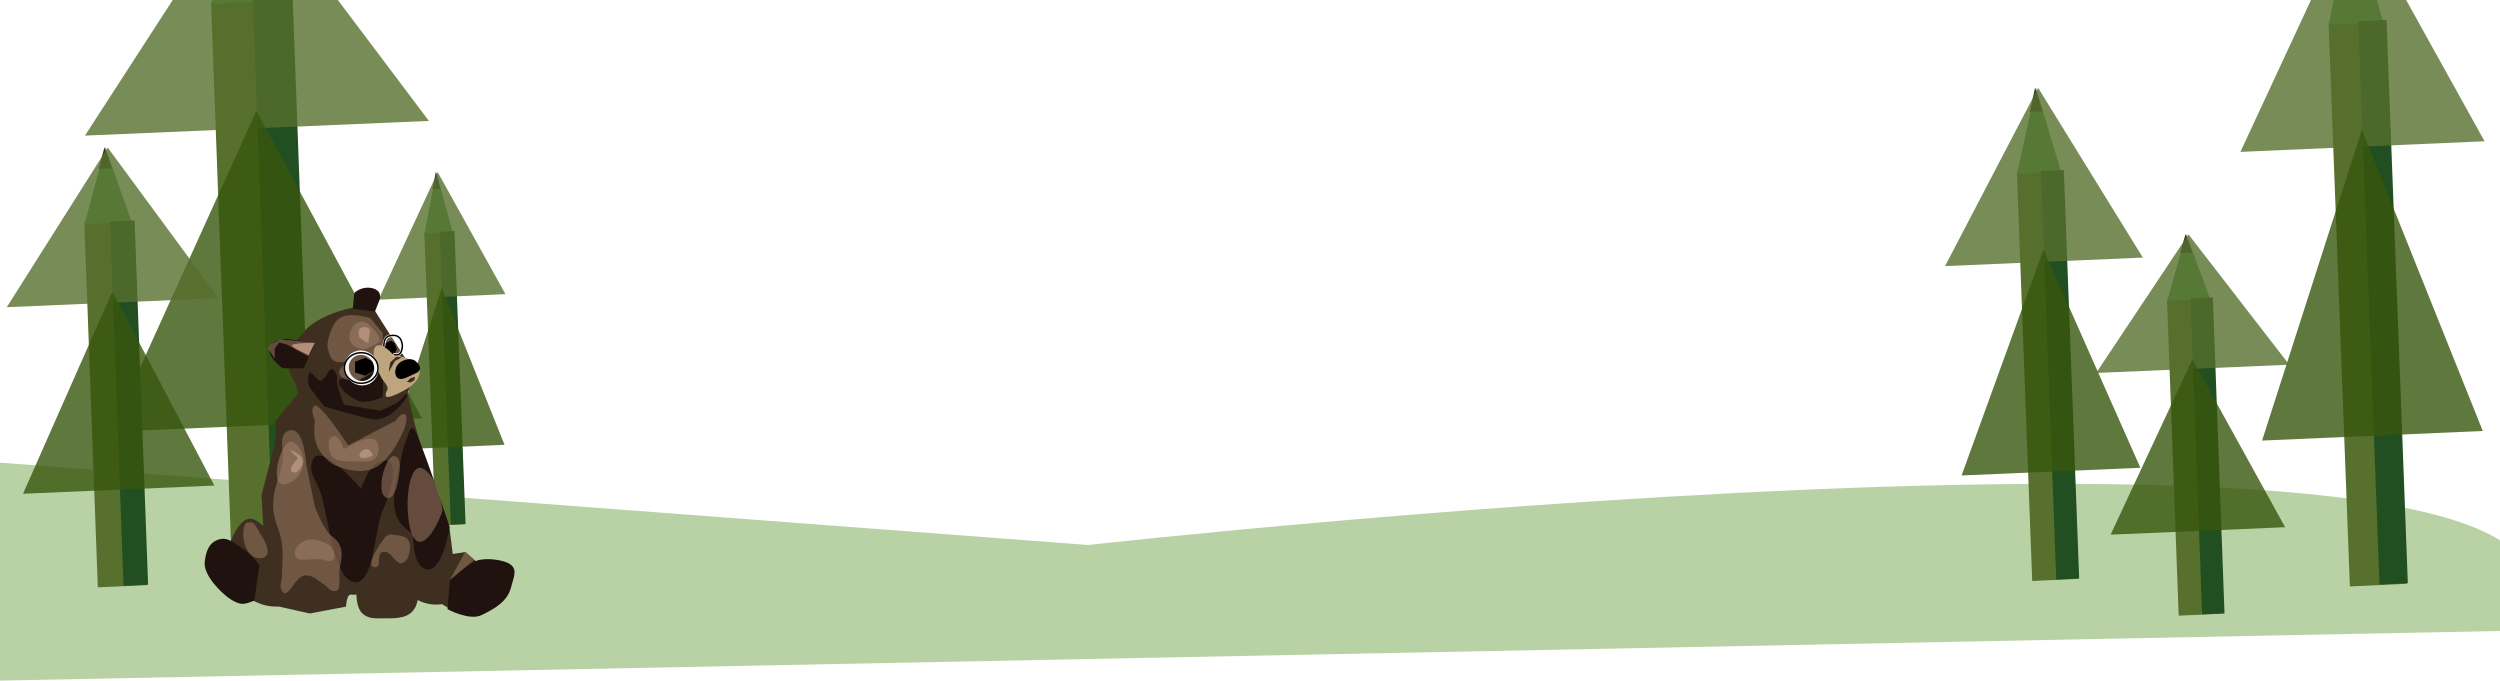 <svg width="1686" height="459" viewBox="0 0 1686 459" fill="none" xmlns="http://www.w3.org/2000/svg">
<path d="M733.868 367.535C733.868 367.535 1845.02 243.583 1691.65 425.415L-4.89921e-05 459L-4.89969e-05 312L733.868 367.535Z" fill="#7EAC59" fill-opacity="0.54"/>
<path d="M156.722 391.25L210.68 388.807L196.268 -1.353L142.311 1.09L156.722 391.25Z" fill="#57702D"/>
<path d="M165.323 -79.779L142.512 2.583L194.128 0.241L165.323 -79.779Z" fill="#579E5A"/>
<path d="M197.384 -1.396L170.49 -0.183L184.904 389.606L211.799 388.392L197.384 -1.396Z" fill="#214F22"/>
<path opacity="0.8" d="M167.974 -79.534L289.243 81.547L57.28 91.459L167.974 -79.534Z" fill="#57702D"/>
<path opacity="0.8" d="M172.935 74.663L284.525 282.195L74.868 291.156L172.935 74.663Z" fill="#37570D"/>
<path d="M1584.75 395.492L1623.05 393.694L1608.68 13.526L1570.38 15.324L1584.75 395.492Z" fill="#57702D"/>
<path d="M1585.87 -63.193L1570.54 16.781L1607.18 15.056L1585.87 -63.193Z" fill="#579E5A"/>
<path d="M1609.48 13.496L1590.38 14.389L1604.75 394.194L1623.84 393.302L1609.48 13.496Z" fill="#214F22"/>
<path opacity="0.8" d="M1587.76 -62.926L1675.6 95.272L1510.94 102.426L1587.76 -62.926Z" fill="#57702D"/>
<path opacity="0.8" d="M1592.91 87.314L1674.38 290.651L1525.55 297.12L1592.91 87.314Z" fill="#37570D"/>
<path d="M1370.52 391.822L1401.55 390.385L1391.2 114.632L1360.17 116.068L1370.52 391.822Z" fill="#57702D"/>
<path d="M1372.98 59.052L1360.3 117.125L1389.98 115.747L1372.98 59.052Z" fill="#579E5A"/>
<path d="M1372.49 58.976L1377.31 75.071L1368.88 75.462L1372.49 58.976Z" fill="#3A3728"/>
<path d="M1391.84 114.608L1376.38 115.321L1386.72 390.811L1402.19 390.098L1391.84 114.608Z" fill="#214F22"/>
<path opacity="0.8" d="M1374.51 59.24L1445.12 173.706L1311.73 179.464L1374.51 59.24Z" fill="#57702D"/>
<path opacity="0.8" d="M1378.18 168.218L1443.47 315.453L1322.9 320.659L1378.18 168.218Z" fill="#37570D"/>
<path d="M1469.29 415.198L1499.58 413.83L1491.73 200.741L1461.43 202.109L1469.29 415.198Z" fill="#57702D"/>
<path d="M1474.4 157.925L1461.55 202.924L1490.53 201.613L1474.4 157.925Z" fill="#579E5A"/>
<path d="M1473.92 157.871L1478.49 170.273L1470.26 170.645L1473.92 157.871Z" fill="#3A3728"/>
<path d="M1492.36 200.717L1477.26 201.396L1485.11 414.282L1500.21 413.603L1492.36 200.717Z" fill="#214F22"/>
<path opacity="0.8" d="M1475.89 158.058L1543.88 245.961L1413.64 251.52L1475.89 158.058Z" fill="#57702D"/>
<path opacity="0.8" d="M1478.58 242.274L1541.11 355.555L1423.39 360.58L1478.58 242.274Z" fill="#37570D"/>
<path d="M293.644 354.482L313.56 353.547L306.088 155.872L286.173 156.806L293.644 354.482Z" fill="#57702D"/>
<path d="M294.227 115.98L286.255 157.564L305.307 156.667L294.227 115.98Z" fill="#579E5A"/>
<path d="M293.907 115.924L297.05 127.474L291.64 127.729L293.907 115.924Z" fill="#3A3728"/>
<path d="M306.5 155.856L296.574 156.32L304.044 353.807L313.971 353.343L306.5 155.856Z" fill="#214F22"/>
<path opacity="0.8" d="M295.207 116.119L340.885 198.377L255.264 202.097L295.207 116.119Z" fill="#57702D"/>
<path opacity="0.8" d="M297.889 194.239L340.247 299.968L262.86 303.332L297.889 194.239Z" fill="#37570D"/>
<path d="M65.971 396.095L99.188 394.588L90.091 148.771L56.874 150.278L65.971 396.095Z" fill="#57702D"/>
<path d="M70.995 99.343L56.998 151.219L88.775 149.774L70.995 99.343Z" fill="#579E5A"/>
<path d="M70.463 99.279L75.506 113.595L66.483 114.006L70.463 99.279Z" fill="#3A3728"/>
<path d="M90.778 148.745L74.222 149.493L83.321 395.076L99.877 394.327L90.778 148.745Z" fill="#214F22"/>
<path opacity="0.8" d="M72.627 99.499L147.378 201.054L4.578 207.163L72.627 99.499Z" fill="#57702D"/>
<path opacity="0.8" d="M75.77 196.649L144.589 327.464L15.522 332.986L75.77 196.649Z" fill="#37570D"/>
<path d="M194.693 249.213C191.433 238.748 197.638 232.379 205.501 223.135C216.447 210.268 249.08 203.233 251.996 208.209C254.913 213.184 280.305 252.473 280.305 252.473L274.729 265.341L280.305 288.331L295.917 342.031L303.295 357.301L305.354 373.6L313.856 372.258L334.005 389.899L308.538 413.746L298.072 407.43C298.072 407.43 289.913 409.114 281.736 404.653C281.177 406.395 281.105 407.469 280.305 409.114C276.437 417.072 267.943 417.04 259.105 417.008L258.687 417.006C252.982 416.986 248.701 417.548 244.447 413.746C241.197 410.841 240.441 404.637 240.304 400.727C238.191 402.327 235.318 398.343 233.881 404.905L233.295 409.114L208.933 413.746L188.345 409.114C180.967 409.193 176.505 408.109 169.987 404.653C162.661 400.769 154.718 389.899 154.718 389.899V367.423C154.718 367.423 161.138 347.934 169.987 349.923C173.396 350.69 177.536 354.727 177.536 354.727L176.335 333.796L185.6 298.968V284.213L194.693 273.233L200.973 265.341L199.325 258.863C199.325 258.863 196.5 255.014 194.693 249.213Z" fill="#3F2F20"/>
<path d="M242.217 257.277C242.217 257.277 247.434 248.216 252.854 248.356C260.733 248.558 257.829 267.914 257.829 267.914L274.643 264.998V267.056C274.643 267.056 265.207 284.042 251.31 282.841C247.152 282.481 218.712 274.091 218.712 274.091L208.761 261.223C208.761 261.223 206.551 254.868 208.761 251.444C209.933 249.628 214.127 257.551 216.139 256.762C221.192 254.783 221.855 245.965 225.403 250.071C228.47 253.62 226.595 255.105 227.634 259.679C229.064 265.976 231.923 272.89 231.923 272.89L256.628 277.007L267.609 271.86L274.643 264.998L257.829 267.914C257.829 267.914 248.074 272.457 242.217 270.488C235.091 268.092 223.947 258.305 230.722 255.047C234.843 253.065 242.217 257.277 242.217 257.277Z" fill="#20120F"/>
<path d="M193.149 228.454L212.536 231.37L204.815 248.356H190.575C190.575 248.356 180.336 241.277 181.654 234.63C182.767 229.014 193.149 228.454 193.149 228.454Z" fill="#20120F"/>
<path d="M252.854 210.096L237.928 208.209L238.957 197.572C238.957 197.572 243.168 193.168 249.937 194.14C258.254 195.335 256.114 201.861 256.114 201.861L252.854 210.096Z" fill="#20120F"/>
<path d="M174.963 380.977L171.531 404.996C171.531 404.996 166.735 407.263 163.468 407.227C158.194 407.169 151.458 401.05 151.458 401.05C151.458 401.05 136.827 388.827 138.076 378.747C138.903 372.064 140.669 366.293 146.997 363.992C153.41 361.66 157.704 366.173 163.468 369.825C168.751 373.173 174.963 380.977 174.963 380.977Z" fill="#20120F"/>
<path d="M324.837 414.807C316.586 418.831 301.847 410.861 301.847 410.861L303.295 391.474C303.295 391.474 313.708 381.63 321.234 378.263C326.573 375.875 340.147 377.235 344.642 380.977C349.174 384.75 346.025 390.343 344.642 396.075C342.362 405.533 333.581 410.542 324.837 414.807Z" fill="#20120F"/>
<path d="M278.761 360.389C278.761 360.389 277.639 379.636 286.31 383.551C297.955 388.809 303.295 355.585 303.295 355.585C303.295 355.585 281.677 289.703 278.761 288.845C275.844 287.988 275.361 293.778 273.785 297.252C271.134 303.098 269.839 313.208 269.839 313.208C269.839 313.208 260.436 340.373 269.839 352.497C272.69 356.173 278.761 360.389 278.761 360.389Z" fill="#20120F"/>
<path d="M215.967 331.566C221.403 346.413 224.735 393.836 240.501 392.644C252.123 391.765 253.107 355.604 257.829 344.948C263.259 332.697 271.017 308.259 257.829 310.634C248.69 312.281 243.589 329.678 243.589 329.678C243.589 329.678 215.654 296.643 210.648 310.634C207.808 318.575 213.067 323.646 215.967 331.566Z" fill="#20120F"/>
<path d="M258.173 224.679V237.032C258.173 237.032 259.28 225.733 263.32 227.253C265.565 228.097 265.723 230.151 266.923 232.228C267.957 234.019 269.292 234.968 269.153 237.032C268.864 241.31 258.173 237.032 258.173 237.032L252.854 240.463V249.385C252.854 249.385 245.036 256.649 238.957 256.419C234.78 256.261 230.791 256.253 229.006 252.473C226.786 247.771 236.94 242.777 238.7 241.954C237.161 242.645 229.082 246.043 225.06 243.209C221.297 240.556 220.771 232.228 220.771 232.228C220.771 232.228 222.669 218.776 229.006 214.557C235.755 210.064 249.766 214.557 249.766 214.557L258.173 224.679Z" fill="#91715C" fill-opacity="0.6"/>
<path d="M234.84 300.34C234.84 300.34 216.139 271.86 212.364 273.576C208.59 275.292 212.364 283.698 212.364 283.698C212.364 283.698 211.384 291.019 212.364 295.536C213.508 300.807 214.965 303.852 218.541 307.889C223.331 313.297 227.788 315.066 234.84 316.639C240.529 317.908 244.119 318.087 249.766 316.639C262.888 313.276 272.241 290.218 272.241 290.218C272.241 290.218 276.529 279.179 272.241 279.238C269.531 279.275 266.923 283.698 266.923 283.698L234.84 300.34Z" fill="#91715C" fill-opacity="0.6"/>
<path d="M190.232 313.208C192.226 304.211 186.554 292.213 195.551 290.218C205.264 288.064 206.531 313.208 206.531 313.208L212.364 341.86C212.364 341.86 216.445 352.644 220.771 358.502C223.588 362.316 227.013 363.121 229.006 367.423C231.738 373.32 229.904 377.628 229.006 384.065C228.191 389.909 230.949 399.015 225.06 398.648C221.981 398.456 221.164 395.81 218.541 394.188C214.055 391.413 211.797 388.291 206.531 388.011C198.941 387.608 194.386 405.014 190.232 398.648C187.962 395.17 190.232 392.165 190.232 388.011C190.232 379.971 191.045 375.422 190.232 367.423C189.195 357.221 184.475 352.112 184.227 341.86C183.951 330.431 187.759 324.369 190.232 313.208Z" fill="#91715C" fill-opacity="0.6"/>
<path d="M268.048 360.935C262.328 360.24 261.575 359.684 258.173 364.335C254.216 369.742 246.251 382.666 252.95 382.552C257.835 382.47 253.466 373.536 258.173 372.227C264.091 370.581 267.157 382.709 272.241 379.261C274.848 377.493 275.673 375.335 276.187 372.227C277.387 364.978 275.342 361.821 268.048 360.935Z" fill="#91715C" fill-opacity="0.6"/>
<path d="M258.173 319.899C258.173 319.899 261.687 305.386 266.923 307.889C271.226 309.947 269.153 319.899 269.153 319.899C269.153 319.899 267.358 337.932 260.746 335.683C254.833 333.673 258.173 319.899 258.173 319.899Z" fill="#91715C" fill-opacity="0.6"/>
<path d="M298.491 344.262C298.491 344.262 295.973 323.393 286.31 316.639C271.043 305.968 271.043 375.006 286.31 364.335C293.825 359.082 298.491 344.262 298.491 344.262Z" fill="#91715C" fill-opacity="0.6"/>
<path d="M319.69 377.577L313.685 372.227L303.391 391.131L319.69 377.577Z" fill="#91715C" fill-opacity="0.6"/>
<path d="M164.593 355.616C165.513 352.032 165.717 352.574 169.397 352.185C171.637 351.948 174.619 358.502 174.619 358.502C174.619 358.502 186.489 374.624 176.603 376.376C167.509 377.988 162.297 364.562 164.593 355.616Z" fill="#91715C" fill-opacity="0.6"/>
<path d="M193.149 232.228L208.247 240.463L210.992 231.027L189.031 228.797L182.512 232.228L180.796 235.145L185.257 241.836V235.145L188.173 231.027L193.149 232.228Z" fill="#91715C" fill-opacity="0.6"/>
<path d="M251.138 244.238L246.334 241.836L239.987 244.238V250.929L246.334 252.816L252.168 249.213L251.138 244.238Z" fill="black"/>
<path d="M260.06 231.885V236.174L262.29 238.061H265.893L267.094 235.488L265.893 231.885L263.834 230.341L260.06 231.885Z" fill="black"/>
<path d="M251.138 244.238L246.334 241.836L239.987 244.238V250.929L246.334 252.816L252.168 249.213L251.138 244.238Z" stroke="black"/>
<path d="M260.06 231.885V236.174L262.29 238.061H265.893L267.094 235.488L265.893 231.885L263.834 230.341L260.06 231.885Z" stroke="black"/>
<path d="M253.883 233.258C249.337 235.697 253.883 250.758 258.859 257.106C263.834 263.454 260.06 262.253 260.06 266.542C260.06 270.831 274.986 261.909 274.986 261.909C274.986 261.909 285.158 255.904 282.707 248.012C280.814 241.922 264.864 238.919 264.864 238.919C264.864 238.919 258.135 230.977 253.883 233.258Z" fill="#BFA57D"/>
<path d="M267.495 248.391C269.009 243.538 276.605 241.098 279.946 243.926C283.286 246.754 284.197 249.582 279.946 251.368C275.694 253.154 269.339 257.619 267.495 253.154C266.784 251.43 266.941 250.17 267.495 248.391Z" fill="black" stroke="black"/>
<path d="M266.408 243.38L271.04 240.978L267.266 240.635L263.148 244.41L262.119 250.929L266.408 243.38Z" fill="#3A2C22"/>
<path d="M276.798 257.995L274.396 257.48L276.798 255.078L279.447 254.189H279.886L279.447 256.451L276.798 257.995Z" fill="#3A2C22"/>
<path d="M248.222 218.503C251.067 220.86 255.815 225.818 256.285 229.483C256.516 231.277 246.163 235.488 246.163 235.488C246.163 235.488 235.686 235.298 235.697 227.253C235.708 219.969 242.613 213.856 248.222 218.503Z" fill="#9E7C68" fill-opacity="0.58"/>
<path d="M231.751 302.914C231.751 302.914 229.276 293.308 225.06 294.164C220.808 295.028 221.301 300.799 222.487 304.973C224.467 311.944 232.739 311.174 239.987 311.149C245.84 311.129 251.956 312.351 254.398 307.032C255.74 304.109 255.53 301.807 254.398 298.796C251.234 290.382 231.751 302.914 231.751 302.914Z" fill="#9E7C68" fill-opacity="0.58"/>
<path d="M205.501 364.678C201.733 366.753 198.669 369.129 198.81 373.428C199.027 380.009 208.717 376.512 215.281 377.031C219.088 377.332 222.783 380.097 225.06 377.031C227.299 374.016 222.487 367.766 222.487 367.766C222.487 367.766 211.407 361.426 205.501 364.678Z" fill="#9E7C68" fill-opacity="0.58"/>
<path d="M191.605 326.59C180.567 328.569 190.125 291.704 198.81 298.796C205.262 304.064 206.57 313.004 201.899 319.899C199.209 323.869 196.324 325.744 191.605 326.59Z" fill="#9E7C68" fill-opacity="0.58"/>
<path d="M252.833 243.982C255.316 249.242 253.188 255.296 248.254 257.568C243.32 259.841 237.257 257.56 234.774 252.3C232.29 247.04 234.418 240.987 239.352 238.714C244.287 236.441 250.35 238.722 252.833 243.982Z" stroke="#F5F5F5" stroke-width="3"/>
<path d="M258.859 233.601C258.859 233.601 259.022 228.378 261.432 227.081C263.203 226.129 264.714 226.332 266.579 227.081C269.619 228.301 271.033 231.016 270.869 234.287C270.771 236.238 270.697 237.986 268.981 238.919C267.686 239.624 265.207 238.919 265.207 238.919" stroke="#F5F5F5" stroke-width="2"/>
<path d="M258.859 233.429C258.859 233.429 258.781 229.152 260.575 227.596C261.807 226.527 262.893 226.331 264.521 226.223C266.015 226.124 267.001 226.155 268.295 226.91C269.965 227.883 270.509 229.169 271.04 231.027C271.519 232.702 271.446 233.794 271.04 235.488C270.788 236.541 270.698 237.226 270.011 238.062C269.618 238.539 269.357 238.805 268.81 239.091C267.682 239.681 265.55 239.091 265.55 239.091" stroke="black"/>
<path d="M254.928 248.184C254.928 253.835 249.895 258.493 243.589 258.493C237.284 258.493 232.251 253.835 232.251 248.184C232.251 242.532 237.284 237.875 243.589 237.875C249.895 237.875 254.928 242.532 254.928 248.184Z" stroke="black"/>
<path d="M242.388 227.424C242.388 227.424 249.138 233.549 248.736 229.998C248.334 226.447 251.073 222.105 247.707 220.905C245.701 220.19 243.701 220.429 242.388 222.106C241.108 223.741 242.388 227.424 242.388 227.424Z" fill="#B38E78"/>
<path d="M251.481 307.375C251.481 307.375 250.511 304.023 248.736 303.257C246.023 302.086 242.426 304.42 242.388 307.375C242.344 310.925 251.481 307.375 251.481 307.375Z" fill="#B38E78"/>
<path d="M201.041 309.09L195.379 303.257C195.379 303.257 204.83 306.78 204.301 311.492C203.866 315.358 200.079 320.457 196.923 318.183C193.76 315.905 201.041 309.09 201.041 309.09Z" fill="#B38E78"/>
<path d="M208.247 239.434L212.364 231.199C212.364 231.199 196.923 231.199 196.923 232.915C196.923 234.63 208.247 239.434 208.247 239.434Z" fill="#B38E78"/>
</svg>
